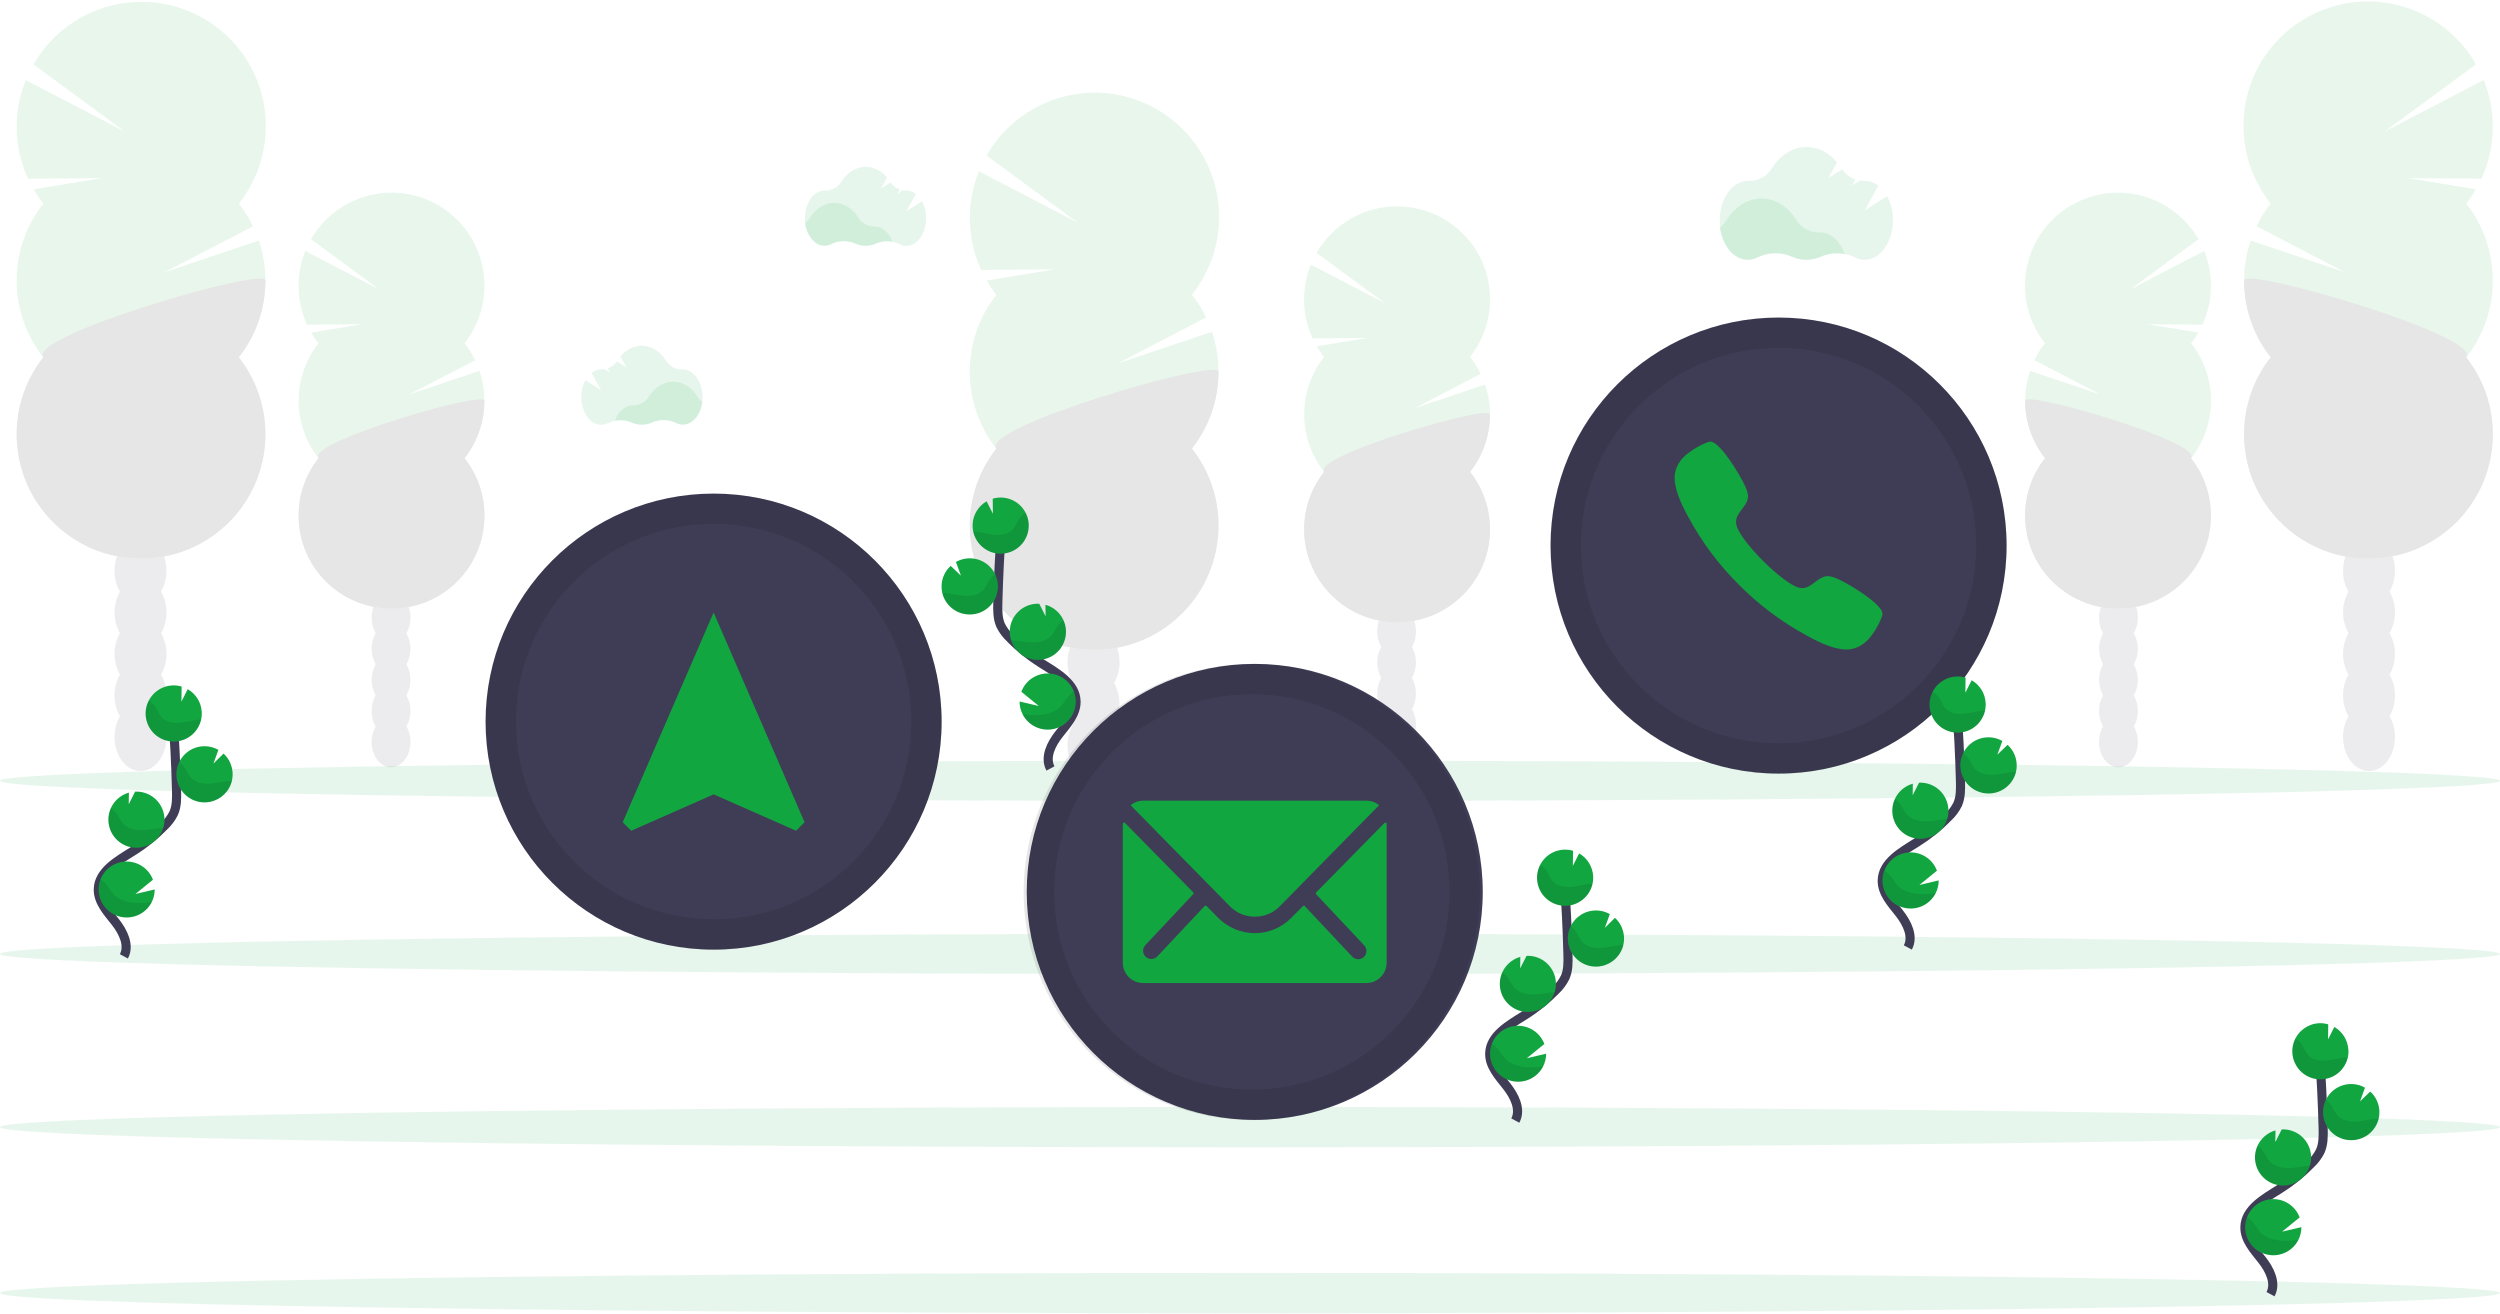 <?xml version="1.0" encoding="UTF-8"?>
<svg width="1096px" height="576px" viewBox="0 0 1096 576" version="1.1" xmlns="http://www.w3.org/2000/svg" xmlns:xlink="http://www.w3.org/1999/xlink">
    <!-- Generator: Sketch 52.5 (67469) - http://www.bohemiancoding.com/sketch -->
    <title>undraw_contact_us_15o2</title>
    <desc>Created with Sketch.</desc>
    <g id="Page-1" stroke="none" stroke-width="1" fill="none" fill-rule="evenodd">
        <g id="Desktop-HD" transform="translate(-257, -2082)">
            <g id="undraw_contact_us_15o2" transform="translate(257, 2082)">
                <g id="Group" opacity="0.1" transform="translate(425, 40)">
                    <ellipse id="Oval" fill="#3F3D56" cx="54.42" cy="323.12" rx="11.38" ry="14.9"></ellipse>
                    <path d="M63.43,259.37 C65.018,256.598 65.839,253.454 65.81,250.26 C65.81,242.03 60.71,235.36 54.42,235.36 C48.13,235.36 43,242.05 43,250.28 C42.971,253.474 43.792,256.618 45.38,259.39 C42.207,265.045 42.207,271.945 45.38,277.6 C42.207,283.255 42.207,290.155 45.38,295.81 C43.79,298.581 42.968,301.726 43,304.92 C43,313.14 48.1,319.82 54.38,319.82 C60.66,319.82 65.77,313.14 65.77,304.92 C65.802,301.726 64.98,298.581 63.39,295.81 C66.563,290.155 66.563,283.255 63.39,277.6 C66.563,271.945 66.563,265.045 63.39,259.39 L63.43,259.37 Z" id="Path" fill="#3F3D56"></path>
                    <ellipse id="Oval" fill="#3F3D56" cx="54.42" cy="232.07" rx="11.38" ry="14.9"></ellipse>
                    <ellipse id="Oval" fill="#3F3D56" cx="54.42" cy="213.86" rx="11.38" ry="14.9"></ellipse>
                    <path d="M11.82,89.23 C10.26,87.253 8.844,85.168 7.58,82.99 L37.48,78.08 L5.14,78.32 C-1.117,64.67 -1.479,49.045 4.14,35.12 L47.53,57.63 L7.53,28.21 C17.668,10.387 36.947,-0.242 57.43,0.699 C77.913,1.64 96.137,13.992 104.598,32.669 C113.06,51.346 110.329,73.191 97.53,89.21 C99.955,92.29 102.04,95.623 103.75,99.15 L64.92,119.37 L106.31,105.48 C112.22,122.936 108.913,142.195 97.52,156.68 C115.103,179.03 112.553,211.141 91.665,230.437 C70.776,249.733 38.564,249.733 17.675,230.437 C-3.213,211.141 -5.763,179.03 11.82,156.68 C-3.741,136.9 -3.741,109.04 11.82,89.26 L11.82,89.23 Z" id="Path" fill="#12A641"></path>
                    <path d="M109.19,122.94 C109.21,135.171 105.097,147.049 97.52,156.65 C115.103,179 112.553,211.111 91.665,230.407 C70.776,249.703 38.564,249.703 17.675,230.407 C-3.213,211.111 -5.763,179 11.82,156.65 C4.51,147.37 109.19,116.82 109.19,122.94 Z" id="Path" fill="#000000"></path>
                </g>
                <g id="Group" opacity="0.1" transform="translate(571, 90)">
                    <ellipse id="Oval" fill="#3F3D56" cx="41.28" cy="241.26" rx="8.51" ry="11.13"></ellipse>
                    <path d="M48,193.63 C49.183,191.561 49.794,189.214 49.77,186.83 C49.77,180.68 45.96,175.69 41.27,175.69 C36.58,175.69 32.76,180.69 32.76,186.83 C32.734,189.215 33.349,191.563 34.54,193.63 C32.167,197.856 32.167,203.014 34.54,207.24 C32.167,211.466 32.167,216.624 34.54,220.85 C33.349,222.917 32.734,225.265 32.76,227.65 C32.76,233.8 36.57,238.79 41.27,238.79 C45.97,238.79 49.77,233.79 49.77,227.65 C49.794,225.266 49.183,222.919 48,220.85 C50.354,216.619 50.354,211.471 48,207.24 C50.354,203.009 50.354,197.861 48,193.63 Z" id="Path" fill="#3F3D56"></path>
                    <ellipse id="Oval" fill="#3F3D56" cx="41.28" cy="173.22" rx="8.51" ry="11.13"></ellipse>
                    <ellipse id="Oval" fill="#3F3D56" cx="41.28" cy="159.61" rx="8.51" ry="11.13"></ellipse>
                    <path d="M9.44,66.48 C8.272,65.005 7.213,63.448 6.27,61.82 L28.62,58.15 L4.45,58.33 C-0.236,48.131 -0.518,36.453 3.67,26.04 L36.1,42.87 L6.19,20.87 C13.815,7.645 28.191,-0.209 43.439,0.52 C58.688,1.249 72.249,10.439 78.577,24.331 C84.905,38.223 82.938,54.487 73.48,66.47 C75.29,68.774 76.849,71.265 78.13,73.9 L49.13,88.97 L80.06,78.59 C84.474,91.634 82.002,106.025 73.49,116.85 C86.647,133.547 84.753,157.554 69.142,171.983 C53.531,186.411 29.449,186.411 13.838,171.983 C-1.773,157.554 -3.667,133.547 9.49,116.85 C-2.138,102.07 -2.138,81.25 9.49,66.47 L9.44,66.48 Z" id="Path" fill="#12A641"></path>
                    <path d="M82.2,91.67 C82.214,100.809 79.141,109.685 73.48,116.86 C86.637,133.557 84.743,157.564 69.132,171.993 C53.521,186.421 29.439,186.421 13.828,171.993 C-1.783,157.564 -3.677,133.557 9.48,116.86 C4,109.93 82.2,87.1 82.2,91.67 Z" id="Path" fill="#000000"></path>
                </g>
                <g id="Group" opacity="0.1" transform="translate(983, 0)">
                    <ellipse id="Oval" fill="#3F3D56" cx="55.58" cy="323.12" rx="11.38" ry="14.9"></ellipse>
                    <path d="M46.57,259.37 C44.982,256.598 44.161,253.454 44.19,250.26 C44.19,242.03 49.29,235.36 55.58,235.36 C61.87,235.36 66.96,242.03 66.96,250.26 C66.989,253.454 66.168,256.598 64.58,259.37 C67.753,265.025 67.753,271.925 64.58,277.58 C67.753,283.235 67.753,290.135 64.58,295.79 C66.17,298.561 66.992,301.706 66.96,304.9 C66.96,313.12 61.86,319.8 55.58,319.8 C49.3,319.8 44.19,313.12 44.19,304.9 C44.158,301.706 44.98,298.561 46.57,295.79 C43.397,290.135 43.397,283.235 46.57,277.58 C43.397,271.925 43.397,265.025 46.57,259.37 Z" id="Path" fill="#3F3D56"></path>
                    <ellipse id="Oval" fill="#3F3D56" cx="55.58" cy="232.07" rx="11.38" ry="14.9"></ellipse>
                    <ellipse id="Oval" fill="#3F3D56" cx="55.58" cy="213.86" rx="11.38" ry="14.9"></ellipse>
                    <path d="M98.18,89.23 C99.74,87.253 101.156,85.168 102.42,82.99 L72.52,78.08 L104.86,78.32 C111.117,64.67 111.479,49.045 105.86,35.12 L62.47,57.63 L102.47,28.21 C92.332,10.387 73.053,-0.242 52.57,0.699 C32.087,1.64 13.863,13.992 5.402,32.669 C-3.06,51.346 -0.329,73.191 12.47,89.21 C10.045,92.29 7.96,95.623 6.25,99.15 L45.08,119.37 L3.69,105.48 C-2.22,122.936 1.087,142.195 12.48,156.68 C-5.103,179.03 -2.553,211.141 18.335,230.437 C39.224,249.733 71.436,249.733 92.325,230.437 C113.213,211.141 115.763,179.03 98.18,156.68 C113.741,136.9 113.741,109.04 98.18,89.26 L98.18,89.23 Z" id="Path" fill="#12A641"></path>
                    <path d="M0.81,122.94 C0.79,135.171 4.903,147.049 12.48,156.65 C-5.103,179 -2.553,211.111 18.335,230.407 C39.224,249.703 71.436,249.703 92.325,230.407 C113.213,211.111 115.763,179 98.18,156.65 C105.49,147.37 0.81,116.82 0.81,122.94 Z" id="Path" fill="#000000"></path>
                </g>
                <g id="Group" opacity="0.1" transform="translate(887, 84)">
                    <ellipse id="Oval" fill="#3F3D56" cx="41.72" cy="241.26" rx="8.51" ry="11.13"></ellipse>
                    <path d="M35,193.63 C33.817,191.561 33.206,189.214 33.23,186.83 C33.23,180.68 37.04,175.69 41.73,175.69 C46.42,175.69 50.24,180.69 50.24,186.83 C50.266,189.215 49.651,191.563 48.46,193.63 C50.833,197.856 50.833,203.014 48.46,207.24 C50.833,211.466 50.833,216.624 48.46,220.85 C49.651,222.917 50.266,225.265 50.24,227.65 C50.24,233.8 46.43,238.79 41.73,238.79 C37.03,238.79 33.23,233.79 33.23,227.65 C33.206,225.266 33.817,222.919 35,220.85 C32.646,216.619 32.646,211.471 35,207.24 C32.646,203.009 32.646,197.861 35,193.63 Z" id="Path" fill="#3F3D56"></path>
                    <ellipse id="Oval" fill="#3F3D56" cx="41.72" cy="173.22" rx="8.51" ry="11.13"></ellipse>
                    <ellipse id="Oval" fill="#3F3D56" cx="41.72" cy="159.61" rx="8.51" ry="11.13"></ellipse>
                    <path d="M73.56,66.48 C74.728,65.005 75.787,63.448 76.73,61.82 L54.38,58.15 L78.55,58.33 C83.236,48.131 83.518,36.453 79.33,26.04 L46.9,42.87 L76.81,20.87 C69.185,7.645 54.809,-0.209 39.561,0.52 C24.312,1.249 10.751,10.439 4.423,24.331 C-1.905,38.223 0.062,54.487 9.52,66.47 C7.71,68.774 6.151,71.265 4.87,73.9 L33.87,88.97 L3,78.6 C-1.414,91.644 1.058,106.035 9.57,116.86 C-3.587,133.557 -1.693,157.564 13.918,171.993 C29.529,186.421 53.611,186.421 69.222,171.993 C84.833,157.564 86.727,133.557 73.57,116.86 C85.198,102.08 85.198,81.26 73.57,66.48 L73.56,66.48 Z" id="Path" fill="#12A641"></path>
                    <path d="M0.8,91.67 C0.786,100.809 3.859,109.685 9.52,116.86 C-3.637,133.557 -1.743,157.564 13.868,171.993 C29.479,186.421 53.561,186.421 69.172,171.993 C84.783,157.564 86.677,133.557 73.52,116.86 C79,109.93 0.8,87.1 0.8,91.67 Z" id="Path" fill="#000000"></path>
                </g>
                <g id="Group" opacity="0.1" transform="translate(7, 0)">
                    <ellipse id="Oval" fill="#3F3D56" cx="54.59" cy="323.12" rx="11.38" ry="14.9"></ellipse>
                    <path d="M63.59,259.37 C65.178,256.598 65.999,253.454 65.97,250.26 C65.97,242.03 60.87,235.36 54.59,235.36 C48.31,235.36 43.21,242.03 43.21,250.26 C43.178,253.453 43.996,256.597 45.58,259.37 C42.419,265.028 42.419,271.922 45.58,277.58 C42.419,283.238 42.419,290.132 45.58,295.79 C43.993,298.561 43.175,301.706 43.21,304.9 C43.21,313.12 48.3,319.8 54.59,319.8 C60.88,319.8 66,313.14 66,304.92 C66.032,301.726 65.21,298.581 63.62,295.81 C66.793,290.155 66.793,283.255 63.62,277.6 C66.793,271.945 66.793,265.045 63.62,259.39 L63.59,259.37 Z" id="Path" fill="#3F3D56"></path>
                    <ellipse id="Oval" fill="#3F3D56" cx="54.59" cy="232.07" rx="11.38" ry="14.9"></ellipse>
                    <ellipse id="Oval" fill="#3F3D56" cx="54.59" cy="213.86" rx="11.38" ry="14.9"></ellipse>
                    <path d="M12,89.23 C10.444,87.251 9.027,85.166 7.76,82.99 L37.67,78.08 L5.3,78.37 C-0.957,64.72 -1.319,49.095 4.3,35.17 L47.7,57.68 L7.7,28.26 C17.863,10.491 37.123,-0.087 57.57,0.868 C78.018,1.824 96.207,14.152 104.669,32.791 C113.131,51.43 110.44,73.238 97.7,89.26 C100.125,92.34 102.21,95.673 103.92,99.2 L65.08,119.37 L106.48,105.48 C112.376,122.938 109.067,142.192 97.68,156.68 C115.263,179.03 112.713,211.141 91.825,230.437 C70.936,249.733 38.724,249.733 17.835,230.437 C-3.053,211.141 -5.603,179.03 11.98,156.68 C-3.581,136.9 -3.581,109.04 11.98,89.26 L12,89.23 Z" id="Path" fill="#12A641"></path>
                    <path d="M109.35,122.94 C109.37,135.171 105.257,147.049 97.68,156.65 C115.263,179 112.713,211.111 91.825,230.407 C70.936,249.703 38.724,249.703 17.835,230.407 C-3.053,211.111 -5.603,179 11.98,156.65 C4.67,147.37 109.35,116.82 109.35,122.94 Z" id="Path" fill="#000000"></path>
                </g>
                <g id="Group" opacity="0.1" transform="translate(130, 84)">
                    <ellipse id="Oval" fill="#3F3D56" cx="41.44" cy="241.26" rx="8.51" ry="11.13"></ellipse>
                    <path d="M48.17,193.63 C49.353,191.561 49.964,189.214 49.94,186.83 C49.94,180.68 46.14,175.69 41.44,175.69 C36.74,175.69 32.93,180.69 32.93,186.83 C32.909,189.214 33.523,191.562 34.71,193.63 C32.337,197.856 32.337,203.014 34.71,207.24 C32.337,211.466 32.337,216.624 34.71,220.85 C33.523,222.918 32.909,225.266 32.93,227.65 C32.93,233.8 36.74,238.79 41.44,238.79 C46.14,238.79 49.94,233.79 49.94,227.65 C49.964,225.266 49.353,222.919 48.17,220.85 C50.524,216.619 50.524,211.471 48.17,207.24 C50.524,203.009 50.524,197.861 48.17,193.63 Z" id="Path" fill="#3F3D56"></path>
                    <ellipse id="Oval" fill="#3F3D56" cx="41.44" cy="173.22" rx="8.51" ry="11.13"></ellipse>
                    <ellipse id="Oval" fill="#3F3D56" cx="41.44" cy="159.61" rx="8.51" ry="11.13"></ellipse>
                    <path d="M9.6,66.48 C8.436,65.003 7.376,63.446 6.43,61.82 L28.78,58.15 L4.61,58.33 C-0.076,48.131 -0.358,36.453 3.83,26.04 L36.26,42.87 L6.35,20.87 C13.975,7.645 28.351,-0.209 43.599,0.52 C58.848,1.249 72.409,10.439 78.737,24.331 C85.065,38.223 83.098,54.487 73.64,66.47 C75.457,68.769 77.016,71.261 78.29,73.9 L49.29,88.97 L80.22,78.59 C84.634,91.634 82.162,106.025 73.65,116.85 C86.807,133.547 84.913,157.554 69.302,171.983 C53.691,186.411 29.609,186.411 13.998,171.983 C-1.613,157.554 -3.507,133.547 9.65,116.85 C-1.978,102.07 -1.978,81.25 9.65,66.47 L9.6,66.48 Z" id="Path" fill="#12A641"></path>
                    <path d="M82.36,91.67 C82.374,100.809 79.301,109.685 73.64,116.86 C86.797,133.557 84.903,157.564 69.292,171.993 C53.681,186.421 29.599,186.421 13.988,171.993 C-1.623,157.564 -3.517,133.557 9.64,116.86 C4.14,109.93 82.36,87.1 82.36,91.67 Z" id="Path" fill="#000000"></path>
                </g>
                <ellipse id="Oval" fill="#12A641" opacity="0.1" cx="548" cy="494.13" rx="548" ry="8.86"></ellipse>
                <ellipse id="Oval" fill="#12A641" opacity="0.1" cx="548" cy="566.88" rx="548" ry="8.86"></ellipse>
                <ellipse id="Oval" fill="#12A641" opacity="0.1" cx="548" cy="342.3" rx="548" ry="8.86"></ellipse>
                <ellipse id="Oval" fill="#12A641" opacity="0.1" cx="548" cy="418.21" rx="548" ry="8.86"></ellipse>
                <path d="M808.79,111.37 C805.22,110.696 801.53,111.1 798.19,112.53 C794.136,114.337 789.504,114.337 785.45,112.53 C780.649,110.423 775.166,110.529 770.45,112.82 C769.123,113.525 767.643,113.896 766.14,113.9 C760.06,113.9 755.01,107.78 753.96,99.71 C755.157,98.818 756.174,97.709 756.96,96.44 C760.52,90.7 766.03,87.01 772.23,87.01 C778.43,87.01 783.87,90.65 787.43,96.33 C789.587,99.821 793.417,101.924 797.52,101.87 L797.68,101.87 C802.57,101.82 806.76,105.7 808.79,111.37 Z" id="Path" fill="#12A641" opacity="0.1"></path>
                <path d="M827.3,86.02 L817.48,92.24 L823.48,81.4 C821.79,80.055 819.7,79.312 817.54,79.29 L817.38,79.29 C816.71,79.299 816.041,79.249 815.38,79.14 L812,81.25 L813.43,78.65 C811.067,77.832 809.025,76.284 807.6,74.23 L801.6,78.01 L805.36,71.17 C801.88,66.99 797.18,64.43 792.02,64.43 C785.82,64.43 780.31,68.11 776.74,73.85 C774.598,77.344 770.746,79.42 766.65,79.29 L766.32,79.29 C759.48,79.29 753.94,87.04 753.94,96.6 C753.94,106.16 759.48,113.92 766.32,113.92 C767.822,113.91 769.3,113.54 770.63,112.84 C775.344,110.543 780.828,110.433 785.63,112.54 C789.682,114.359 794.318,114.359 798.37,112.54 C803.132,110.481 808.552,110.587 813.23,112.83 C814.545,113.518 816.006,113.882 817.49,113.89 C824.33,113.89 829.87,106.13 829.87,96.57 C829.911,92.893 829.028,89.266 827.3,86.02 Z" id="Path" fill="#12A641" opacity="0.1"></path>
                <path d="M391.26,105.96 C388.758,105.487 386.172,105.769 383.83,106.77 C380.995,108.037 377.755,108.037 374.92,106.77 C371.562,105.295 367.726,105.372 364.43,106.98 C363.503,107.463 362.475,107.72 361.43,107.73 C357.18,107.73 353.64,103.45 352.9,97.8 C353.748,97.178 354.471,96.401 355.03,95.51 C357.52,91.51 361.38,88.91 365.72,88.91 C370.06,88.91 373.87,91.46 376.36,95.43 C377.872,97.874 380.556,99.347 383.43,99.31 L383.54,99.31 C386.9,99.29 389.83,102.01 391.26,105.96 Z" id="Path" fill="#12A641" opacity="0.1"></path>
                <path d="M404.21,88.23 L397.34,92.59 L401.51,85 C400.331,84.056 398.87,83.535 397.36,83.52 L397.24,83.52 C396.764,83.529 396.289,83.492 395.82,83.41 L393.49,84.89 L394.49,83.07 C392.838,82.495 391.411,81.414 390.41,79.98 L386.24,82.62 L388.88,77.84 C386.635,74.941 383.206,73.204 379.54,73.11 C375.2,73.11 371.34,75.69 368.85,79.71 C367.348,82.157 364.65,83.611 361.78,83.52 L361.55,83.52 C356.76,83.52 352.88,88.94 352.88,95.64 C352.88,102.34 356.76,107.76 361.55,107.76 C362.597,107.752 363.626,107.491 364.55,107 C367.845,105.401 371.676,105.328 375.03,106.8 C376.44,107.443 377.97,107.784 379.52,107.8 C381.046,107.797 382.555,107.477 383.95,106.86 C387.282,105.418 391.076,105.491 394.35,107.06 C395.276,107.545 396.305,107.799 397.35,107.8 C402.13,107.8 406.01,102.37 406.01,95.68 C406.05,93.084 405.431,90.521 404.21,88.23 Z" id="Path" fill="#12A641" opacity="0.1"></path>
                <path d="M269.59,184.37 C272.089,183.898 274.672,184.18 277.01,185.18 C279.848,186.447 283.092,186.447 285.93,185.18 C289.287,183.708 293.121,183.781 296.42,185.38 C297.344,185.872 298.373,186.133 299.42,186.14 C303.67,186.14 307.21,181.85 307.94,176.2 C307.092,175.58 306.373,174.803 305.82,173.91 C303.32,169.91 299.46,167.32 295.13,167.32 C290.8,167.32 286.98,169.86 284.48,173.84 C282.969,176.281 280.291,177.753 277.42,177.72 L277.31,177.72 C273.94,177.74 271,180.45 269.59,184.37 Z" id="Path" fill="#12A641" opacity="0.1"></path>
                <path d="M256.63,166.67 L263.51,171.03 L259.33,163.45 C260.512,162.503 261.976,161.979 263.49,161.96 L263.6,161.96 C264.079,161.967 264.557,161.933 265.03,161.86 L267.36,163.33 L266.36,161.52 C268.008,160.944 269.433,159.863 270.43,158.43 L274.6,161.07 L272,156.28 C274.246,153.383 277.676,151.65 281.34,151.56 C285.67,151.56 289.54,154.14 292.03,158.16 C293.53,160.603 296.224,162.057 299.09,161.97 L299.33,161.97 C304.11,161.97 307.99,167.4 307.99,174.09 C307.99,180.78 304.11,186.21 299.33,186.21 C298.284,186.205 297.255,185.948 296.33,185.46 C293.034,183.852 289.198,183.775 285.84,185.25 C284.435,185.899 282.908,186.24 281.36,186.25 C279.831,186.249 278.319,185.929 276.92,185.31 C273.591,183.868 269.801,183.941 266.53,185.51 C265.604,185.995 264.575,186.249 263.53,186.25 C258.74,186.25 254.86,180.83 254.86,174.13 C254.813,171.534 255.422,168.968 256.63,166.67 Z" id="Path" fill="#12A641" opacity="0.1"></path>
                <path d="M664.31,491.26 C666.92,486.42 663.96,480.5 660.56,476.19 C657.16,471.88 653,467.39 653.09,461.9 C653.22,454.01 661.6,449.34 668.29,445.16 C673.258,442.045 677.84,438.352 681.94,434.16 C683.655,432.546 685.073,430.644 686.13,428.54 C687.52,425.46 687.48,421.94 687.39,418.54 C687.103,407.28 686.547,396.027 685.72,384.78" id="Path" stroke="#3F3D56" stroke-width="4"></path>
                <path d="M698.45,384.22 C698.254,380.028 695.936,376.225 692.3,374.13 L689.54,379.58 L689.63,372.98 C684.494,371.468 678.97,373.449 675.965,377.88 C672.96,382.311 673.164,388.176 676.469,392.388 C679.774,396.6 685.422,398.193 690.441,396.328 C695.46,394.463 698.697,389.568 698.45,384.22 Z" id="Path" fill="#12A641"></path>
                <path d="M676.49,467.54 C673.944,472.488 668.395,475.113 662.955,473.943 C657.514,472.772 653.536,468.098 653.25,462.54 C653.158,460.835 653.431,459.131 654.05,457.54 C655.906,452.791 660.496,449.675 665.595,449.704 C670.694,449.733 675.248,452.9 677.05,457.67 L669.36,463.93 L677.82,461.93 C677.83,463.879 677.374,465.803 676.49,467.54 Z" id="Path" fill="#12A641"></path>
                <path d="M670.41,443.64 C664.156,443.935 658.676,439.487 657.678,433.306 C656.68,427.125 660.481,421.179 666.51,419.49 L666.44,424.56 L669.23,419.04 C676.023,418.722 681.787,423.972 682.105,430.765 C682.423,437.558 677.173,443.322 670.38,443.64 L670.41,443.64 Z" id="Path" fill="#12A641"></path>
                <path d="M700.3,423.75 C695.065,424.021 690.234,420.947 688.26,416.091 C686.287,411.235 687.605,405.662 691.545,402.204 C695.484,398.747 701.181,398.163 705.74,400.75 L703.57,406.75 L708,402.37 C711.664,405.729 712.948,410.962 711.255,415.636 C709.563,420.309 705.225,423.506 700.26,423.74 L700.3,423.75 Z" id="Path" fill="#12A641"></path>
                <path d="M696.79,387.5 C693.95,387.81 691.19,388.69 688.33,388.87 C685.47,389.05 682.33,388.36 680.55,386.15 C679.713,384.862 678.952,383.527 678.27,382.15 C677.493,380.936 676.428,379.934 675.17,379.23 C672.996,383.489 673.485,388.623 676.425,392.394 C679.365,396.166 684.223,397.894 688.884,396.826 C693.546,395.757 697.167,392.086 698.17,387.41 C697.72,387.42 697.25,387.45 696.79,387.5 Z" id="Path" fill="#000000" opacity="0.1"></path>
                <path d="M700.3,423.75 C695.983,423.954 691.874,421.88 689.476,418.283 C687.078,414.687 686.742,410.097 688.59,406.19 C689.566,406.849 690.405,407.691 691.06,408.67 C691.795,410.072 692.61,411.431 693.5,412.74 C695.42,414.99 698.7,415.74 701.67,415.59 C704.64,415.44 707.51,414.59 710.47,414.34 C710.88,414.34 711.29,414.28 711.71,414.27 C710.452,419.624 705.794,423.494 700.3,423.75 Z" id="Path" fill="#000000" opacity="0.1"></path>
                <path d="M670.41,443.64 C666.139,443.84 662.069,441.809 659.661,438.276 C657.253,434.742 656.852,430.212 658.6,426.31 C659.615,426.978 660.499,427.825 661.21,428.81 C662.016,430.245 662.908,431.631 663.88,432.96 C665.95,435.27 669.45,436.09 672.59,435.96 C675.73,435.83 678.59,435.15 681.59,434.96 C680.06,439.917 675.592,443.387 670.41,443.64 Z" id="Path" fill="#000000" opacity="0.1"></path>
                <path d="M676.49,467.54 C673.944,472.488 668.395,475.113 662.955,473.943 C657.514,472.772 653.536,468.098 653.25,462.54 C653.158,460.835 653.431,459.131 654.05,457.54 C655.064,458.206 655.974,459.018 656.75,459.95 C657.92,461.37 658.69,462.95 660.05,464.32 C662.56,466.79 666.63,467.81 670.24,467.9 C672.329,467.906 674.416,467.786 676.49,467.54 Z" id="Path" fill="#000000" opacity="0.1"></path>
                <path d="M54.31,419.26 C56.92,414.42 53.96,408.5 50.56,404.19 C47.16,399.88 43,395.37 43.09,389.9 C43.22,382.01 51.6,377.34 58.29,373.16 C63.258,370.045 67.84,366.352 71.94,362.16 C73.655,360.546 75.073,358.644 76.13,356.54 C77.52,353.46 77.48,349.94 77.39,346.54 C77.097,335.28 76.54,324.027 75.72,312.78" id="Path" stroke="#3F3D56" stroke-width="4"></path>
                <path d="M88.45,312.22 C88.254,308.028 85.936,304.225 82.3,302.13 L79.54,307.58 L79.63,300.98 C74.494,299.468 68.97,301.449 65.965,305.88 C62.96,310.311 63.164,316.176 66.469,320.388 C69.774,324.6 75.422,326.193 80.441,324.328 C85.46,322.463 88.697,317.568 88.45,312.22 Z" id="Path" fill="#12A641"></path>
                <path d="M66.49,395.54 C63.944,400.488 58.395,403.113 52.955,401.943 C47.514,400.772 43.536,396.098 43.25,390.54 C43.158,388.835 43.431,387.131 44.05,385.54 C45.906,380.791 50.496,377.675 55.595,377.704 C60.694,377.733 65.248,380.9 67.05,385.67 L59.36,391.93 L67.82,389.93 C67.83,391.879 67.374,393.803 66.49,395.54 Z" id="Path" fill="#12A641"></path>
                <path d="M60.41,371.64 C54.156,371.935 48.676,367.487 47.678,361.306 C46.68,355.125 50.481,349.179 56.51,347.49 L56.44,352.56 L59.23,347.04 C63.624,346.835 67.795,348.989 70.17,352.692 C72.545,356.395 72.764,361.084 70.745,364.992 C68.725,368.9 64.774,371.435 60.38,371.64 L60.41,371.64 Z" id="Path" fill="#12A641"></path>
                <path d="M90.3,351.75 C85.065,352.021 80.234,348.947 78.26,344.091 C76.287,339.235 77.605,333.662 81.545,330.204 C85.484,326.747 91.181,326.163 95.74,328.75 L93.57,334.75 L98,330.37 C101.664,333.729 102.948,338.962 101.255,343.636 C99.563,348.309 95.225,351.506 90.26,351.74 L90.3,351.75 Z" id="Path" fill="#12A641"></path>
                <path d="M86.79,315.5 C83.95,315.81 81.19,316.69 78.33,316.87 C75.47,317.05 72.33,316.36 70.55,314.15 C69.713,312.862 68.952,311.527 68.27,310.15 C67.493,308.936 66.428,307.934 65.17,307.23 C62.996,311.489 63.485,316.623 66.425,320.394 C69.365,324.166 74.223,325.894 78.884,324.826 C83.546,323.757 87.167,320.086 88.17,315.41 C87.72,315.42 87.25,315.45 86.79,315.5 Z" id="Path" fill="#000000" opacity="0.1"></path>
                <path d="M90.3,351.75 C85.983,351.954 81.874,349.88 79.476,346.283 C77.078,342.687 76.742,338.097 78.59,334.19 C79.566,334.849 80.405,335.691 81.06,336.67 C81.795,338.072 82.61,339.431 83.5,340.74 C85.42,342.99 88.7,343.74 91.67,343.59 C94.64,343.44 97.51,342.59 100.47,342.34 C100.88,342.34 101.29,342.28 101.71,342.27 C100.452,347.624 95.794,351.494 90.3,351.75 Z" id="Path" fill="#000000" opacity="0.1"></path>
                <path d="M60.41,371.64 C56.139,371.84 52.069,369.809 49.661,366.276 C47.253,362.742 46.852,358.212 48.6,354.31 C49.615,354.978 50.499,355.825 51.21,356.81 C52.016,358.245 52.908,359.631 53.88,360.96 C55.95,363.27 59.45,364.09 62.59,363.96 C65.73,363.83 68.59,363.15 71.59,362.96 C70.06,367.917 65.592,371.387 60.41,371.64 Z" id="Path" fill="#000000" opacity="0.1"></path>
                <path d="M66.49,395.54 C63.944,400.488 58.395,403.113 52.955,401.943 C47.514,400.772 43.536,396.098 43.25,390.54 C43.158,388.835 43.431,387.131 44.05,385.54 C45.064,386.206 45.974,387.018 46.75,387.95 C47.92,389.37 48.69,390.95 50.05,392.32 C52.56,394.79 56.63,395.81 60.24,395.9 C62.329,395.906 64.416,395.786 66.49,395.54 Z" id="Path" fill="#000000" opacity="0.1"></path>
                <path d="M460.52,336.89 C457.91,332.06 460.87,326.14 464.28,321.83 C467.69,317.52 471.83,313.03 471.74,307.54 C471.62,299.64 463.24,294.98 456.54,290.8 C451.574,287.686 446.995,283.994 442.9,279.8 C441.177,278.195 439.755,276.295 438.7,274.19 C437.32,271.1 437.36,267.59 437.44,264.19 C437.74,252.93 438.297,241.677 439.11,230.43" id="Path" stroke="#3F3D56" stroke-width="4"></path>
                <path d="M426.39,229.86 C426.582,225.67 428.897,221.866 432.53,219.77 L435.29,225.22 L435.21,218.62 C436.524,218.238 437.892,218.073 439.26,218.13 C446.05,218.446 451.299,224.207 450.984,230.998 C450.668,237.788 444.909,243.038 438.118,242.724 C431.328,242.409 426.077,236.651 426.39,229.86 Z" id="Path" fill="#12A641"></path>
                <path d="M448.34,313.18 C451,318.358 456.923,320.965 462.538,319.429 C468.153,317.894 471.924,312.635 471.578,306.824 C471.232,301.013 466.863,296.239 461.106,295.38 C455.348,294.521 449.777,297.813 447.75,303.27 L455.44,309.53 L446.98,307.53 C446.973,309.495 447.44,311.433 448.34,313.18 Z" id="Path" fill="#12A641"></path>
                <path d="M454.42,289.28 C460.677,289.581 466.162,285.135 467.163,278.952 C468.164,272.768 464.362,266.819 458.33,265.13 L458.39,270.2 L455.6,264.68 C448.81,264.346 443.034,269.58 442.7,276.37 C442.63,277.79 442.809,279.212 443.23,280.57 C444.743,285.548 449.223,289.035 454.42,289.28 Z" id="Path" fill="#12A641"></path>
                <path d="M424.54,269.37 C429.774,269.637 434.603,266.56 436.573,261.704 C438.543,256.848 437.223,251.277 433.283,247.821 C429.343,244.366 423.648,243.783 419.09,246.37 L421.27,252.37 L416.79,248.08 C414.376,250.267 412.936,253.327 412.79,256.58 C412.73,257.719 412.835,258.861 413.1,259.97 C414.389,265.305 419.057,269.14 424.54,269.37 Z" id="Path" fill="#12A641"></path>
                <path d="M428.05,233.14 C430.89,233.45 433.65,234.33 436.5,234.51 C439.35,234.69 442.5,234 444.29,231.79 C445.124,230.502 445.882,229.166 446.56,227.79 C447.341,226.576 448.409,225.573 449.67,224.87 C451.849,229.131 451.36,234.268 448.419,238.042 C445.477,241.816 440.614,243.543 435.95,242.471 C431.287,241.398 427.667,237.72 426.67,233.04 C427.12,233.05 427.58,233.09 428.05,233.14 Z" id="Path" fill="#000000" opacity="0.1"></path>
                <path d="M424.54,269.37 C428.855,269.568 432.959,267.492 435.356,263.898 C437.753,260.304 438.092,255.717 436.25,251.81 C435.271,252.469 434.429,253.311 433.77,254.29 C433.035,255.692 432.22,257.051 431.33,258.36 C429.42,260.61 426.14,261.36 423.17,261.21 C420.2,261.06 417.33,260.21 414.37,259.96 C413.96,259.96 413.54,259.9 413.13,259.89 C414.385,265.246 419.045,269.117 424.54,269.37 Z" id="Path" fill="#000000" opacity="0.1"></path>
                <path d="M454.42,289.28 C458.693,289.486 462.767,287.456 465.176,283.921 C467.585,280.385 467.985,275.852 466.23,271.95 C465.217,272.616 464.335,273.463 463.63,274.45 C462.824,275.885 461.932,277.271 460.96,278.6 C458.88,280.91 455.39,281.73 452.24,281.6 C449.09,281.47 446.24,280.79 443.24,280.6 C444.762,285.562 449.235,289.035 454.42,289.28 Z" id="Path" fill="#000000" opacity="0.1"></path>
                <path d="M448.34,313.18 C451.34,318.963 458.325,321.407 464.276,318.756 C470.227,316.106 473.082,309.278 470.79,303.18 C469.772,303.84 468.861,304.653 468.09,305.59 C466.92,307.01 466.09,308.59 464.79,309.96 C462.27,312.43 458.21,313.45 454.59,313.54 C452.501,313.541 450.415,313.421 448.34,313.18 Z" id="Path" fill="#000000" opacity="0.1"></path>
                <circle id="Oval" fill="#3F3D56" cx="779.73" cy="239.18" r="99.96"></circle>
                <path d="M822.64,264.96 C819.16,261.48 810.79,256.23 806.64,254.27 C801.85,251.97 800.09,252.01 796.7,254.46 C793.88,256.46 792.05,258.39 788.81,257.68 C785.57,256.97 779.15,252.13 772.94,245.94 C766.73,239.75 761.91,233.37 761.22,230.08 C760.53,226.79 762.43,225 764.45,222.18 C766.89,218.79 766.96,217.03 764.64,212.24 C762.64,208.09 757.45,199.74 753.94,196.24 C750.43,192.74 749.67,193.51 747.75,194.24 C745.774,195.068 743.876,196.072 742.08,197.24 C738.6,199.57 736.65,201.51 735.28,204.43 C733.91,207.35 732.36,212.77 740.33,226.96 C746.209,237.815 753.656,247.745 762.43,256.43 C771.144,265.224 781.108,272.684 792,278.57 C806.18,286.57 811.61,284.98 814.53,283.62 C817.45,282.26 819.39,280.33 821.71,276.82 C822.88,275.025 823.884,273.127 824.71,271.15 C825.37,269.23 826.15,268.45 822.64,264.96 Z" id="Path" fill="#12A641"></path>
                <path d="M779.73,139.23 C739.275,139.21 702.793,163.567 687.302,200.939 C671.811,238.311 680.363,281.334 708.969,309.941 C737.576,338.547 780.599,347.099 817.971,331.608 C855.343,316.117 879.7,279.635 879.68,239.18 C879.652,183.991 834.919,139.258 779.73,139.23 Z M779.73,325.85 C731.863,325.85 693.06,287.047 693.06,239.18 C693.06,191.313 731.863,152.51 779.73,152.51 C827.597,152.51 866.4,191.313 866.4,239.18 C866.4,262.166 857.269,284.211 841.015,300.465 C824.761,316.719 802.716,325.85 779.73,325.85 Z" id="Shape" fill="#000000" fill-rule="nonzero" opacity="0.1"></path>
                <circle id="Oval" fill="#3F3D56" cx="550.08" cy="391.01" r="99.96"></circle>
                <path d="M606.93,360.81 L577,391.26 C576.894,391.362 576.833,391.503 576.833,391.65 C576.833,391.797 576.894,391.938 577,392.04 L598,414.37 C599.027,415.405 599.333,416.955 598.776,418.303 C598.219,419.65 596.908,420.532 595.45,420.54 C594.49,420.538 593.57,420.157 592.89,419.48 L572,397.23 C571.778,397.011 571.422,397.011 571.2,397.23 L566.11,402.37 C561.9,406.675 556.132,409.102 550.11,409.1 C543.975,409.072 538.108,406.578 533.83,402.18 L528.94,397.18 C528.718,396.961 528.362,396.961 528.14,397.18 L507.3,419.38 C506.623,420.058 505.704,420.44 504.745,420.44 C503.786,420.44 502.867,420.058 502.19,419.38 C501.509,418.704 501.126,417.784 501.126,416.825 C501.126,415.866 501.509,414.946 502.19,414.27 L523.11,391.99 C523.302,391.765 523.302,391.435 523.11,391.21 L493.18,360.76 C493.023,360.602 492.785,360.554 492.579,360.64 C492.373,360.725 492.239,360.927 492.24,361.15 L492.24,422.08 C492.256,426.983 496.227,430.954 501.13,430.97 L599,430.97 C603.903,430.954 607.874,426.983 607.89,422.08 L607.89,361.2 C607.9,360.968 607.763,360.754 607.548,360.666 C607.332,360.579 607.085,360.636 606.93,360.81 Z" id="Path" fill="#12A641"></path>
                <path d="M550.08,401.87 C554.179,401.91 558.119,400.286 561,397.37 L604.59,353 C603.043,351.718 601.099,351.012 599.09,351 L501.15,351 C499.14,351.007 497.195,351.714 495.65,353 L539.25,397.37 C542.105,400.27 546.011,401.893 550.08,401.87 Z" id="Path" fill="#12A641"></path>
                <path d="M548.82,291.06 C508.365,291.04 471.883,315.397 456.392,352.769 C440.901,390.141 449.453,433.164 478.059,461.771 C506.666,490.377 549.689,498.929 587.061,483.438 C624.433,467.947 648.79,431.465 648.77,391.01 C648.742,335.821 604.009,291.088 548.82,291.06 Z M548.82,477.68 C500.953,477.68 462.15,438.877 462.15,391.01 C462.15,343.143 500.953,304.34 548.82,304.34 C596.687,304.34 635.49,343.143 635.49,391.01 C635.49,413.996 626.359,436.041 610.105,452.295 C593.851,468.549 571.806,477.68 548.82,477.68 Z" id="Shape" fill="#000000" fill-rule="nonzero" opacity="0.1"></path>
                <circle id="Oval" fill="#3F3D56" cx="312.85" cy="316.36" r="99.96"></circle>
                <polygon id="Path" fill="#12A641" points="312.85 268.53 273 360.47 276.72 364.19 312.86 348.25 349 364.19 352.72 360.47"></polygon>
                <path d="M312.85,216.37 C272.399,216.35 235.92,240.701 220.426,278.067 C204.933,315.433 213.476,358.453 242.072,387.063 C270.668,415.673 313.683,424.238 351.057,408.763 C388.43,393.288 412.8,356.821 412.8,316.37 C412.8,261.161 368.059,216.398 312.85,216.37 Z M312.85,402.99 C277.791,402.99 246.185,381.868 232.773,349.476 C219.361,317.083 226.785,279.801 251.583,255.017 C276.381,230.234 313.667,222.831 346.052,236.262 C378.437,249.692 399.54,281.311 399.52,316.37 C399.514,364.233 360.713,403.03 312.85,403.03 L312.85,402.99 Z" id="Shape" fill="#000000" fill-rule="nonzero" opacity="0.1"></path>
                <path d="M836.39,415.37 C839,410.54 836.04,404.61 832.63,400.3 C829.22,395.99 825.08,391.51 825.17,386.01 C825.29,378.12 833.67,373.46 840.37,369.27 C845.337,366.157 849.916,362.465 854.01,358.27 C855.73,356.663 857.152,354.763 858.21,352.66 C859.59,349.57 859.55,346.06 859.47,342.66 C859.177,331.393 858.62,320.14 857.8,308.9" id="Path" stroke="#3F3D56" stroke-width="4"></path>
                <path d="M870.52,308.3 C870.326,304.113 868.012,300.313 864.38,298.22 L861.62,303.67 L861.7,297.07 C860.388,296.678 859.018,296.513 857.65,296.58 C852.676,296.812 848.332,300.017 846.643,304.702 C844.954,309.386 846.254,314.626 849.935,317.978 C853.617,321.331 858.955,322.135 863.461,320.017 C867.967,317.898 870.753,313.274 870.52,308.3 Z" id="Path" fill="#12A641"></path>
                <path d="M848.57,391.63 C845.909,396.806 839.986,399.411 834.373,397.875 C828.759,396.338 824.988,391.08 825.334,385.27 C825.679,379.461 830.047,374.687 835.803,373.827 C841.559,372.966 847.131,376.255 849.16,381.71 L841.47,387.97 L849.93,385.97 C849.938,387.939 849.472,389.88 848.57,391.63 Z" id="Path" fill="#12A641"></path>
                <path d="M842.49,367.72 C836.233,368.021 830.748,363.575 829.747,357.392 C828.746,351.208 832.548,345.259 838.58,343.57 L838.52,348.64 L841.31,343.13 C848.102,342.819 853.862,348.069 854.18,354.86 C854.335,358.121 853.186,361.311 850.988,363.725 C848.79,366.139 845.722,367.58 842.46,367.73 L842.49,367.72 Z" id="Path" fill="#12A641"></path>
                <path d="M872.37,347.84 C867.136,348.107 862.307,345.03 860.337,340.174 C858.367,335.318 859.687,329.747 863.627,326.291 C867.567,322.836 873.262,322.253 877.82,324.84 L875.64,330.84 L880.12,326.54 C882.531,328.729 883.97,331.787 884.12,335.04 C884.18,336.179 884.076,337.321 883.81,338.43 C882.522,343.767 877.855,347.605 872.37,347.84 Z" id="Path" fill="#12A641"></path>
                <path d="M868.87,311.58 C866.03,311.9 863.26,312.78 860.41,312.96 C857.56,313.14 854.41,312.45 852.62,310.23 C851.784,308.943 851.026,307.608 850.35,306.23 C849.57,305.019 848.506,304.016 847.25,303.31 C845.071,307.571 845.56,312.708 848.501,316.482 C851.443,320.256 856.306,321.983 860.97,320.911 C865.633,319.838 869.253,316.16 870.25,311.48 C869.79,311.5 869.33,311.53 868.87,311.58 Z" id="Path" fill="#000000" opacity="0.1"></path>
                <path d="M872.37,347.84 C868.055,348.038 863.951,345.962 861.554,342.368 C859.157,338.774 858.818,334.187 860.66,330.28 C861.639,330.935 862.481,331.774 863.14,332.75 C863.871,334.154 864.686,335.513 865.58,336.82 C867.49,339.08 870.77,339.82 873.74,339.68 C876.71,339.54 879.58,338.68 882.54,338.43 C882.95,338.43 883.37,338.36 883.78,338.35 C882.525,343.708 877.867,347.583 872.37,347.84 Z" id="Path" fill="#000000" opacity="0.1"></path>
                <path d="M842.49,367.72 C838.211,367.929 834.132,365.897 831.721,362.356 C829.31,358.815 828.916,354.274 830.68,350.37 C831.689,351.041 832.57,351.888 833.28,352.87 C834.28,354.22 834.83,355.78 835.95,357.02 C838.03,359.34 841.52,360.15 844.67,360.08 C847.82,360.01 850.67,359.26 853.67,359.03 C852.149,363.995 847.676,367.471 842.49,367.72 Z" id="Path" fill="#000000" opacity="0.1"></path>
                <path d="M848.57,391.63 C845.524,397.328 838.594,399.705 832.692,397.076 C826.79,394.447 823.921,387.705 826.12,381.63 C827.136,382.293 828.046,383.105 828.82,384.04 C830,385.47 830.77,387.04 832.12,388.42 C834.64,390.89 838.7,391.9 842.32,392 C844.409,391.998 846.496,391.874 848.57,391.63 Z" id="Path" fill="#000000" opacity="0.1"></path>
                <path d="M995.39,567.37 C998,562.54 995.04,556.61 991.63,552.3 C988.22,547.99 984.08,543.51 984.17,538.01 C984.29,530.12 992.67,525.46 999.37,521.27 C1004.337,518.157 1008.916,514.465 1013.01,510.27 C1014.73,508.663 1016.152,506.763 1017.21,504.66 C1018.59,501.57 1018.55,498.06 1018.47,494.66 C1018.183,483.393 1017.627,472.14 1016.8,460.9" id="Path" stroke="#3F3D56" stroke-width="4"></path>
                <path d="M1029.52,460.3 C1029.326,456.113 1027.012,452.313 1023.38,450.22 L1020.62,455.67 L1020.7,449.07 C1019.404,448.684 1018.051,448.518 1016.7,448.58 C1011.726,448.812 1007.382,452.017 1005.693,456.702 C1004.004,461.386 1005.304,466.626 1008.985,469.978 C1012.667,473.331 1018.005,474.135 1022.511,472.017 C1027.017,469.898 1029.803,465.274 1029.57,460.3 L1029.52,460.3 Z" id="Path" fill="#12A641"></path>
                <path d="M1007.57,543.63 C1004.909,548.806 998.986,551.411 993.373,549.875 C987.759,548.338 983.988,543.08 984.334,537.27 C984.679,531.461 989.047,526.687 994.803,525.827 C1000.559,524.966 1006.131,528.255 1008.16,533.71 L1000.47,539.97 L1008.93,537.97 C1008.938,539.939 1008.472,541.88 1007.57,543.63 Z" id="Path" fill="#12A641"></path>
                <path d="M1001.49,519.72 C995.233,520.021 989.748,515.575 988.747,509.392 C987.746,503.208 991.548,497.259 997.58,495.57 L997.52,500.64 L1000.31,495.13 C1007.102,494.819 1012.862,500.069 1013.18,506.86 C1013.335,510.121 1012.186,513.311 1009.988,515.725 C1007.79,518.139 1004.722,519.58 1001.46,519.73 L1001.49,519.72 Z" id="Path" fill="#12A641"></path>
                <path d="M1031.37,499.84 C1026.136,500.107 1021.307,497.03 1019.337,492.174 C1017.367,487.318 1018.687,481.747 1022.627,478.291 C1026.567,474.836 1032.262,474.253 1036.82,476.84 L1034.64,482.84 L1039.12,478.54 C1041.531,480.729 1042.97,483.787 1043.12,487.04 C1043.18,488.179 1043.076,489.321 1042.81,490.43 C1041.522,495.767 1036.855,499.605 1031.37,499.84 Z" id="Path" fill="#12A641"></path>
                <path d="M1027.87,463.58 C1025.03,463.9 1022.26,464.78 1019.41,464.96 C1016.56,465.14 1013.41,464.45 1011.62,462.23 C1010.784,460.943 1010.026,459.608 1009.35,458.23 C1008.57,457.019 1007.506,456.016 1006.25,455.31 C1004.071,459.571 1004.56,464.708 1007.501,468.482 C1010.443,472.256 1015.306,473.983 1019.97,472.911 C1024.633,471.838 1028.253,468.16 1029.25,463.48 C1028.79,463.5 1028.33,463.53 1027.87,463.58 Z" id="Path" fill="#000000" opacity="0.1"></path>
                <path d="M1031.37,499.84 C1027.055,500.038 1022.951,497.962 1020.554,494.368 C1018.157,490.774 1017.818,486.187 1019.66,482.28 C1020.639,482.935 1021.481,483.774 1022.14,484.75 C1022.871,486.154 1023.686,487.513 1024.58,488.82 C1026.49,491.08 1029.77,491.82 1032.74,491.68 C1035.71,491.54 1038.58,490.68 1041.54,490.43 C1041.95,490.43 1042.37,490.36 1042.78,490.35 C1041.525,495.708 1036.867,499.583 1031.37,499.84 Z" id="Path" fill="#000000" opacity="0.1"></path>
                <path d="M1001.49,519.72 C997.211,519.929 993.132,517.897 990.721,514.356 C988.31,510.815 987.916,506.274 989.68,502.37 C990.689,503.041 991.57,503.888 992.28,504.87 C993.28,506.22 993.83,507.78 994.95,509.02 C997.03,511.34 1000.52,512.15 1003.67,512.08 C1006.82,512.01 1009.67,511.26 1012.67,511.03 C1011.149,515.995 1006.676,519.471 1001.49,519.72 Z" id="Path" fill="#000000" opacity="0.1"></path>
                <path d="M1007.57,543.63 C1004.524,549.328 997.594,551.705 991.692,549.076 C985.79,546.447 982.921,539.705 985.12,533.63 C986.136,534.293 987.046,535.105 987.82,536.04 C989,537.47 989.82,539.04 991.12,540.42 C993.64,542.89 997.7,543.9 1001.32,544 C1003.409,543.998 1005.496,543.874 1007.57,543.63 Z" id="Path" fill="#000000" opacity="0.1"></path>
            </g>
        </g>
    </g>
</svg>